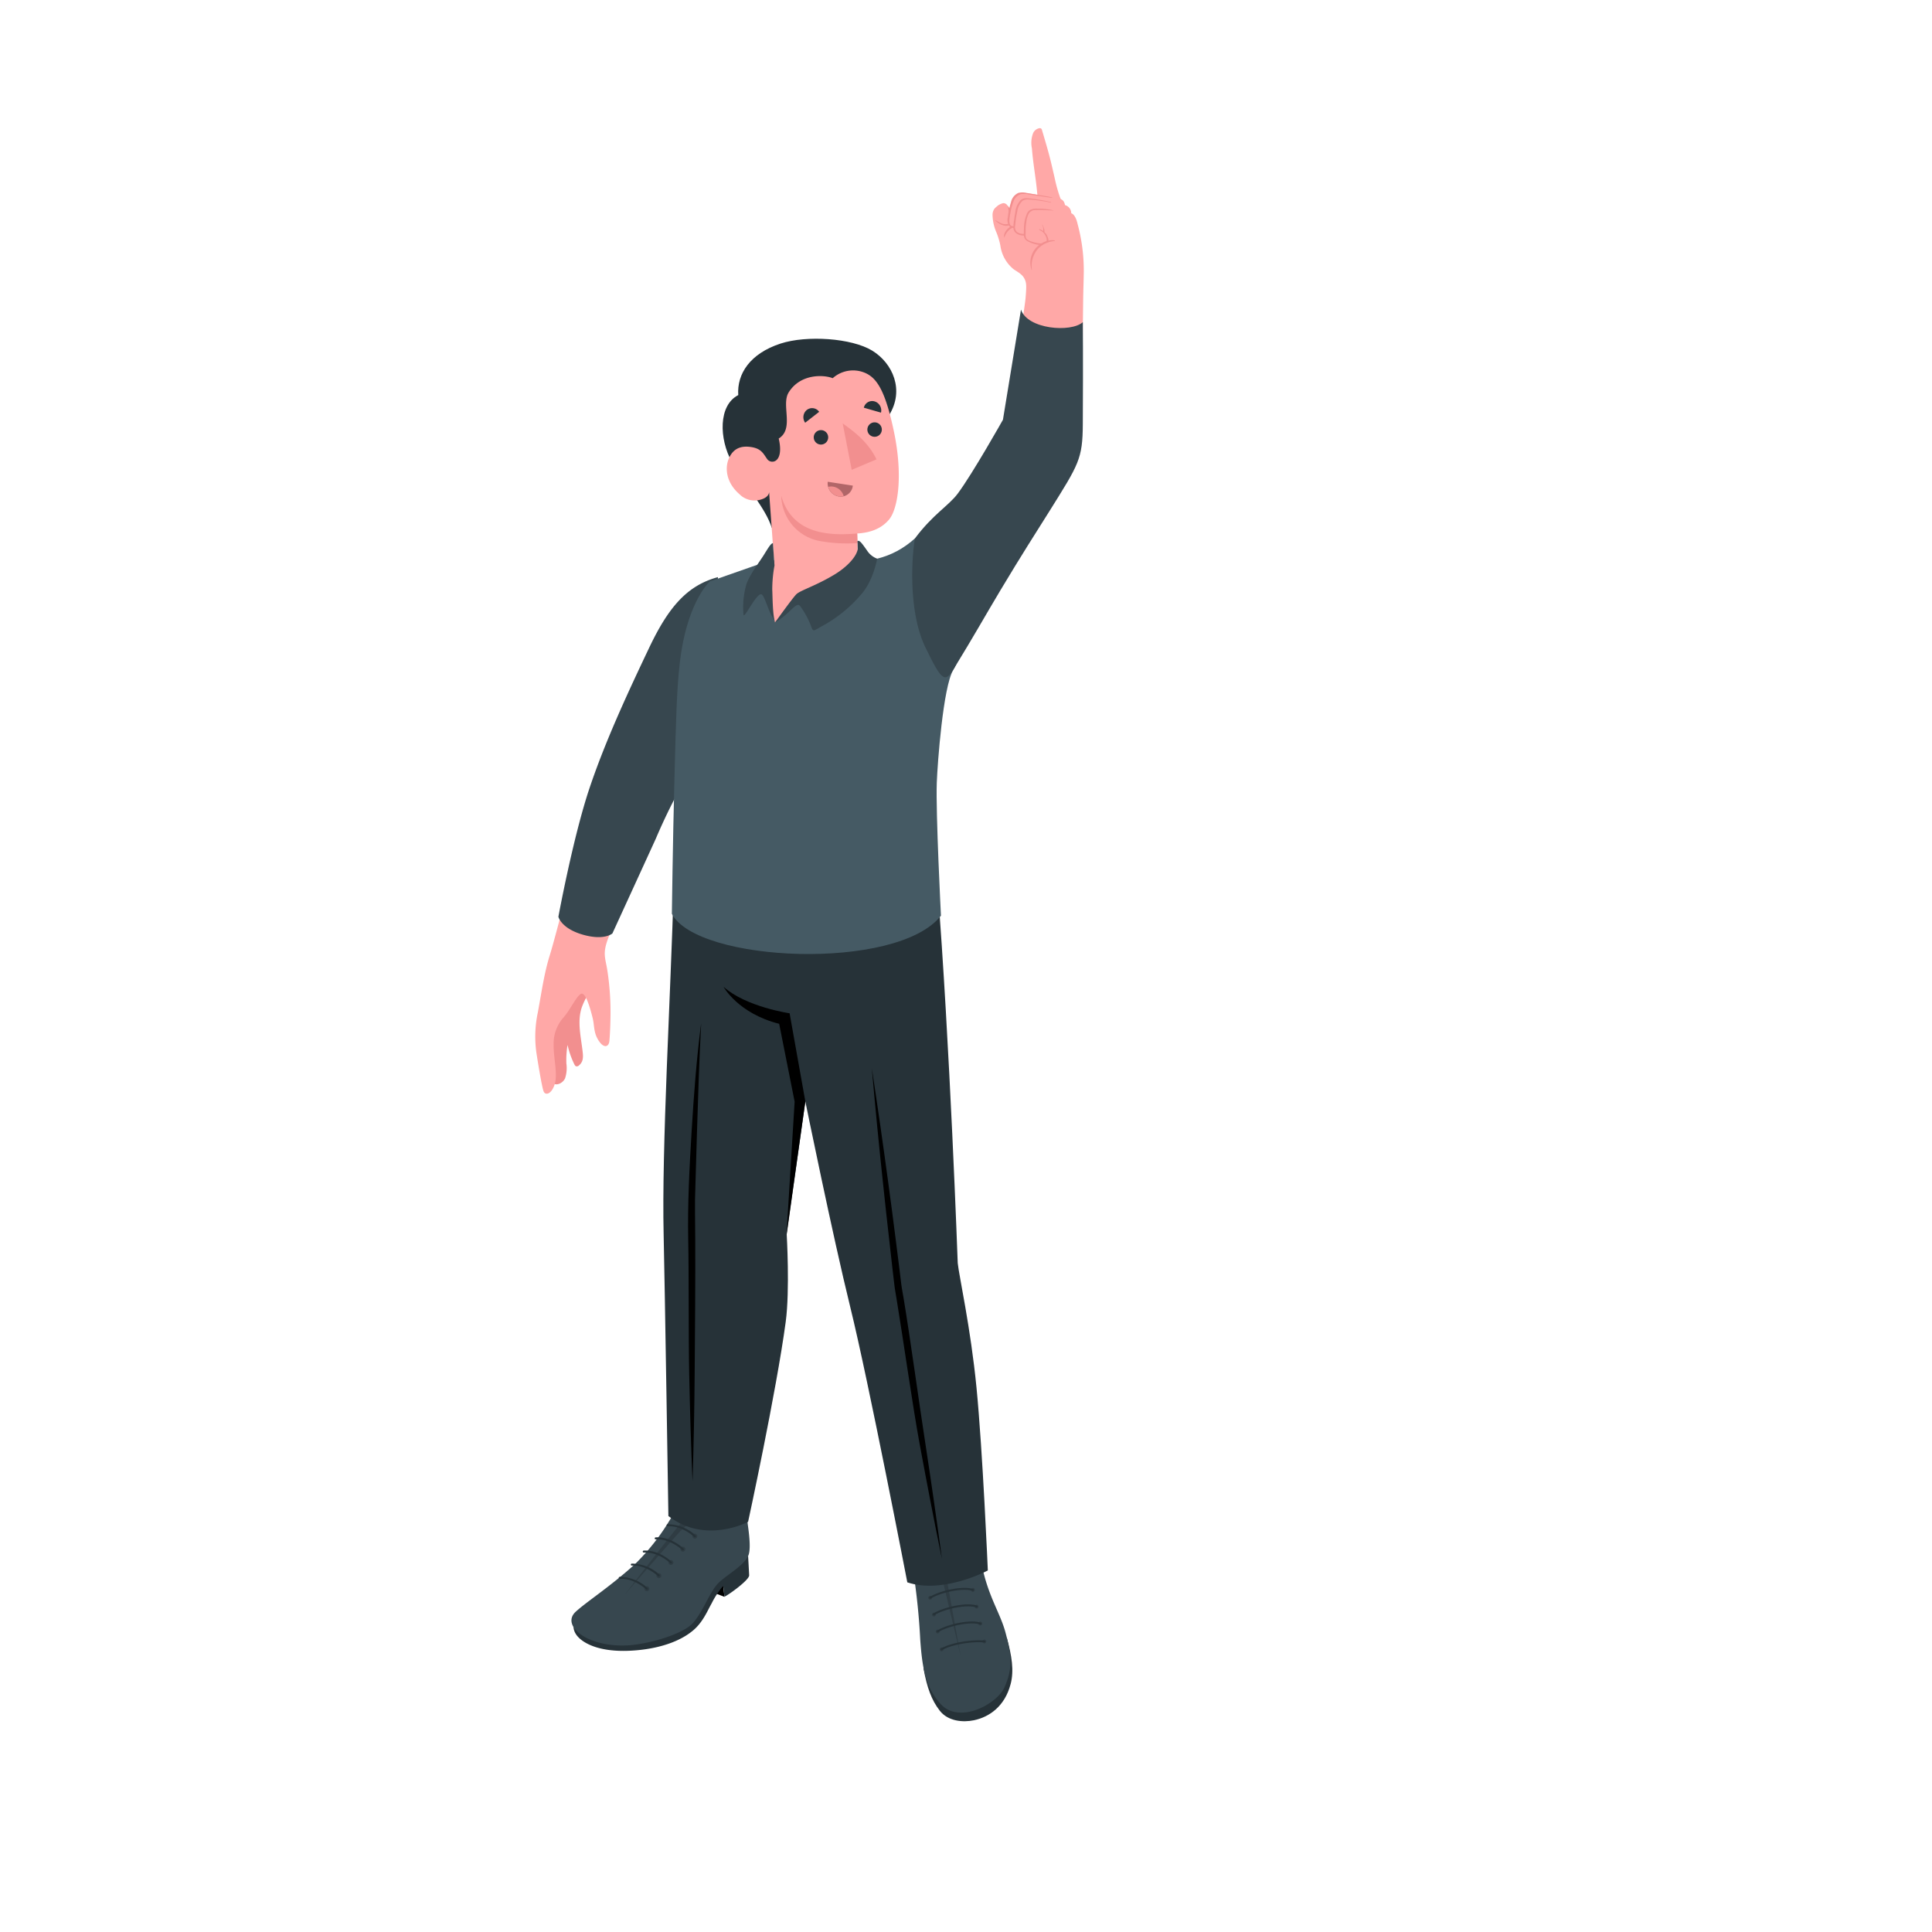 <svg xmlns="http://www.w3.org/2000/svg" viewBox="0 0 500 500"><g id="freepik--Character--inject-114"><g id="freepik--Chartacter--inject-114"><g id="freepik--Bottom--inject-114"><polygon points="187.49 413.26 181.63 411.03 183.57 407.06 187.17 410.44 187.49 413.26"></polygon><path d="M193.61,402.69s.22,3.83.27,5-5.11,4.93-6.39,5.54l-.32-2.82a22,22,0,0,0-3,4.55c-1,1.71-2.27,5-5,7.16-4,3.27-10.35,4.91-16.77,5.11s-10.08-1.39-11.9-2.79-2.39-3-1.92-4.65S193.61,402.69,193.61,402.69Z" style="fill:#263238"></path><path d="M176.51,389.56l-.06-2.22c-1.19,0-1.34,3.17-3.08,6a57.56,57.56,0,0,1-9.09,11.51c-6.53,5.9-12.36,9.59-15.27,12.25-3.91,3.55,2.89,9.26,13.37,8.72,5.2-.26,14.44-2.83,17.05-5.89s4.23-7.84,6.32-10.06,6.56-4.45,7.86-7.16c.72-1.48.36-5-.05-7.91-.37-2.71-.44-6.86-2-6.54l-.12,1.4c-.63,1.18-2.08,3.13-6.28,3.82C183.11,393.8,176.86,394,176.51,389.56Z" style="fill:#37474f"></path><path d="M181.84,393.55c-2-.18-4.15-.85-5-2.66l0-.06a5.08,5.08,0,0,1-1.37,4.26c-1.88,2.18-13.79,17.58-13.79,17.58s11.07-12.7,13.2-15.09c3.14-3.53,4.13-3.94,7-4Z" style="opacity:0.15"></path><path d="M179.2,397.63a.64.64,0,1,0,.57-.7A.64.64,0,0,0,179.2,397.63Z" style="opacity:0.15"></path><path d="M176.1,401a.63.63,0,0,0,.7.56.63.63,0,0,0,.57-.7.64.64,0,0,0-.71-.57A.63.63,0,0,0,176.1,401Z" style="opacity:0.15"></path><path d="M173,404.44a.64.64,0,1,0,.57-.71A.65.65,0,0,0,173,404.44Z" style="opacity:0.15"></path><path d="M169.88,407.84a.64.64,0,0,0,.71.57.64.64,0,1,0-.71-.57Z" style="opacity:0.15"></path><path d="M166.77,411.24a.65.65,0,0,0,.71.57.64.64,0,1,0-.71-.57Z" style="opacity:0.15"></path><path d="M179.86,397.82a.24.24,0,0,0,.16-.07.27.27,0,0,0,0-.37,10.56,10.56,0,0,0-7.23-2.9h0a.26.26,0,0,0,0,.52c3.81-.2,6.81,2.72,6.84,2.75A.25.25,0,0,0,179.86,397.82Z" style="fill:#263238"></path><path d="M176.75,401.21a.24.24,0,0,0,.16-.07.27.27,0,0,0,0-.37c-.13-.12-3.19-3.11-7.23-2.9h0a.26.26,0,0,0-.24.28.26.26,0,0,0,.27.24c3.8-.2,6.81,2.72,6.84,2.75A.25.25,0,0,0,176.75,401.21Z" style="fill:#263238"></path><path d="M173.64,404.63a.3.3,0,0,0,.17-.08.25.25,0,0,0,0-.36c-.13-.13-3.2-3.12-7.23-2.9h0a.25.25,0,0,0-.23.27.25.25,0,0,0,.27.24c3.8-.2,6.8,2.72,6.83,2.75A.27.27,0,0,0,173.64,404.63Z" style="fill:#263238"></path><path d="M170.54,408a.25.25,0,0,0,.16-.08.25.25,0,0,0,0-.36,10.49,10.49,0,0,0-7.23-2.9h0a.26.26,0,0,0,0,.51c3.8-.2,6.81,2.73,6.84,2.75A.26.26,0,0,0,170.54,408Z" style="fill:#263238"></path><path d="M167.43,411.43a.21.21,0,0,0,.16-.08.25.25,0,0,0,0-.36,10.53,10.53,0,0,0-7.22-2.9h0a.26.26,0,0,0-.24.27.27.27,0,0,0,.27.25c3.8-.21,6.81,2.72,6.84,2.75A.26.26,0,0,0,167.43,411.43Z" style="fill:#263238"></path><path d="M239,431.74c.9,5,2.08,8.26,4.22,11s6,3.06,8.84,2.46c4-.84,8-3.63,9.49-9.37.92-3.46.29-7.41-1-12Z" style="fill:#263238"></path><path d="M250.19,393.29c1.42-.05,2.64,6.67,4.26,13.35,1.73,7.16,4.44,11,5.75,15.77,1.81,6.67,1.7,9.78-.2,14.18s-11.74,9.76-16.6,4.37c-4-4.41-4.74-9.72-5.24-16.55a172.12,172.12,0,0,0-1.75-17.33c-.88-5.06-1.82-10-.66-10.67.18.74.39,1.68.58,2.4.14.55.61,3.3,1.4,3.23a10.35,10.35,0,0,0-.21-1.92,2.23,2.23,0,0,1,.19-1.69,2.63,2.63,0,0,1,1.48-.89,38.43,38.43,0,0,1,4.11-1.14,18.37,18.37,0,0,1,2.1-.34,24.37,24.37,0,0,1,3.7-.29,1.3,1.3,0,0,1,.85.6,2.25,2.25,0,0,1,.16.77,6.08,6.08,0,0,0,.35,1.38c.07.19.24.42.44.35s.2-.27.18-.44c-.1-.82-.27-1.41-.42-2.36-.07-.44-.22-1-.27-1.47S250.27,393.73,250.19,393.29Z" style="fill:#37474f"></path><path d="M255.24,424.7a.51.51,0,0,1-.38.6.5.5,0,0,1-.59-.38.49.49,0,0,1,.37-.59A.5.5,0,0,1,255.24,424.7Z" style="opacity:0.15"></path><path d="M254.2,420.06a.49.49,0,1,1-1,.22.49.49,0,0,1,.37-.59A.49.49,0,0,1,254.2,420.06Z" style="opacity:0.15"></path><path d="M253.23,415.69a.5.5,0,1,1-.59-.38A.5.5,0,0,1,253.23,415.69Z" style="opacity:0.15"></path><path d="M252.27,411.37a.49.49,0,0,1-.37.59.5.5,0,0,1-.6-.38.5.5,0,1,1,1-.21Z" style="opacity:0.15"></path><path d="M241.21,413.39a.49.49,0,0,1-.37.59.5.5,0,0,1-.6-.38.5.5,0,1,1,1-.21Z" style="opacity:0.15"></path><path d="M242.18,417.74a.5.5,0,1,1-.59-.38A.5.5,0,0,1,242.18,417.74Z" style="opacity:0.15"></path><path d="M243.15,422.12a.5.5,0,1,1-.59-.38A.5.5,0,0,1,243.15,422.12Z" style="opacity:0.15"></path><path d="M244.18,426.76a.49.49,0,0,1-.37.59.5.5,0,0,1-.6-.38.5.5,0,1,1,1-.21Z" style="opacity:0.15"></path><polygon points="248.59 428.48 240.91 396.16 242.72 395.91 248.59 428.48" style="opacity:0.15"></polygon><path d="M254.8,425.06h-.07c-3.34-.33-8.85.66-10.9,2a.25.25,0,0,1-.35-.07.26.26,0,0,1,.07-.35c2.18-1.4,7.73-2.41,11.23-2.06a.25.25,0,0,1,.22.28A.24.24,0,0,1,254.8,425.06Z" style="fill:#263238"></path><path d="M253.77,420.42a.29.29,0,0,1-.13,0c-2.62-.88-8.5.49-10.84,2a.24.24,0,0,1-.35-.07.26.26,0,0,1,.07-.35c2.44-1.57,8.52-3,11.28-2.05a.26.26,0,0,1,.16.32A.25.25,0,0,1,253.77,420.42Z" style="fill:#263238"></path><path d="M252.8,416a.2.2,0,0,1-.13,0c-2.63-.88-8.51.49-10.85,2a.24.24,0,0,1-.34-.08.25.25,0,0,1,.07-.35c2.44-1.57,8.51-3,11.28-2.05a.26.26,0,0,1,.16.32A.27.27,0,0,1,252.8,416Z" style="fill:#263238"></path><path d="M251.84,411.72a.2.2,0,0,1-.13,0c-2.62-.88-8.51.49-10.85,2a.24.24,0,0,1-.34-.08.24.24,0,0,1,.07-.34c2.44-1.58,8.51-3,11.28-2.05a.25.25,0,0,1,.16.32A.28.28,0,0,1,251.84,411.72Z" style="fill:#263238"></path><path d="M242.56,228.53c3.28,41.65,5.3,98.35,5.3,98.35.3,3.17,3.34,16.66,4.86,32.26,1.61,16.46,2.93,47.29,2.93,47.29s-11.52,6.19-20.84,3.08c0,0-10-51.92-14.78-71.31-4.53-18.36-11.61-53.15-11.61-53.15l-4.82,34.42s.85,14.4-.26,22.64c-2.46,18.25-9.73,51.73-9.73,51.73s-10.94,5.94-20.63-1.48c0,0-.95-61.15-1.23-72.77-.53-22.79,1.81-61.63,2.64-91.06Z" style="fill:#263238"></path><path d="M225.63,276.46q1.31,15,2.91,29.92.78,7.47,1.64,14.93l.84,7.47.44,3.73c.14,1.25.39,2.47.58,3.71,1.64,9.88,4.17,27.83,6,37.69s3.69,19.69,5.73,29.5q-2-14.9-4.27-29.73c-1.54-9.89-4-27.85-5.65-37.72-.2-1.23-.46-2.46-.61-3.7l-.45-3.73-.94-7.44q-.94-7.45-1.95-14.89Q227.89,291.32,225.63,276.46Z"></path><path d="M181.46,264.79c-1.2,9.29-1.91,18.64-2.47,28s-1.07,18.73-.88,28.09.06,25.06.25,34.42.46,18.72.87,28.08q.45-14,.55-28.08c.1-9.36.19-25.05.15-34.4l-.06-7v-1.76l0-1.73.1-3.51.41-14,.46-14C181,274.14,181.23,269.47,181.46,264.79Z"></path><path d="M208.42,285.05l-4.07-22.81s-11.3-1.65-17.09-6.85c0,0,3.73,6.88,14.39,9.57l4,20.15-2.1,34.36Z"></path></g><g id="freepik--Top--inject-114"><g id="freepik--Arm--inject-114"><path d="M152.54,256.83a17.45,17.45,0,0,0-2.07,4.17c-1.1,3.66-.07,7.57.34,11.37.14,1.28.11,2.45-.94,3.33a.82.82,0,0,1-.76.26c-.24-.07-.37-.31-.48-.53a22.47,22.47,0,0,1-1.75-5,23.63,23.63,0,0,0-.3,4.83,8.4,8.4,0,0,1-.34,3.81c-.53,1.17-2.07,2-3.14,1.29a3.29,3.29,0,0,1-1.12-2.2l-.63-2.94a36.61,36.61,0,0,1-.73-4.14,18.34,18.34,0,0,1,4.64-13.92,7.1,7.1,0,0,1,3.25-2.25,4.48,4.48,0,0,1,3.58.56C152.76,255.87,153,256.15,152.54,256.83Z" style="fill:#f28f8f"></path><path d="M162.72,230.15l1-2.14-16.17-.31c-1.87,7.07-4.29,16.42-5.3,19.63-1.44,4.61-2.15,9.81-3.07,14.74a29.94,29.94,0,0,0-.38,10.24c.35,2.3,1.42,8.95,1.88,10.12s2.08.76,2.89-1.88-.37-7-.29-10.24a10.11,10.11,0,0,1,2.63-7.07c1.68-1.94,3.17-5.25,4.38-6s2.43,3.6,3.08,6.19c.52,2.08.17,3.87,1.68,6.06,1.27,1.86,2.54,1.48,2.67-.15.16-2,.25-4,.28-6.66a70.88,70.88,0,0,0-.84-11.67c-.49-3.05-1.21-4.14.09-7.79C157.23,243.18,160.08,236,162.72,230.15Z" style="fill:#ffa8a7"></path><path d="M185.8,149.36c-8,2.16-12.82,7.79-17.83,18.35s-11.11,23.5-15.38,36.18-8.08,33.37-8.08,33.37.69,3,6.29,4.62,7.69-.31,7.69-.31,9.63-21,11.26-24.58a150.69,150.69,0,0,1,7.66-15.49c3.62-5.92,6.86-11.64,6.86-11.64Z" style="fill:#37474f"></path></g><g id="freepik--top--inject-114"><g id="freepik--Chest--inject-114"><path d="M236.8,139.32s17.71,21.06,9.9,34.07c-2.62,4.36-4.07,24.07-4.26,29.16-.29,7.81,1.08,34.43,1.08,34.43-11.34,14.43-63.14,12.12-69.64-.49,0,0,.22-18.06.68-35.5.41-15.46.58-22.53,1.37-29.43,1.43-12.61,5.64-19,7.75-21.08L199.31,145l17.65-.11C223.75,145.94,230.78,144.77,236.8,139.32Z" style="fill:#455a64"></path></g></g><g id="freepik--Head--inject-114"><g id="freepik--head--inject-114"><path d="M199.74,136.63c-1.55-5.12-7.11-11.19-10.31-17-3.39-6.13-3.52-14.75,1.63-17.38-.37-5.54,3.1-10.77,10.93-13.33,6.81-2.22,18.43-1.43,23.75,1.83s8.4,10.25,4.35,16.7Z" style="fill:#263238"></path><g id="freepik--head--inject-114"><path d="M197,129.26a5.55,5.55,0,0,1-5.66-1.39c-3.55-3.1-3.8-7-2.6-9.47,1-2.07,2.7-3.15,5.62-2.71,2.62.39,3.14,1.62,4.17,3.1s4.47,1,3-5.3c4.1-2.54.57-8.71,2.58-11.94,3.13-5,9.3-4.54,11.39-3.67a7.91,7.91,0,0,1,8.16-1.47c3.09,1.23,5.4,4.28,7.72,15.44,2.36,11.38,1,20-1.36,22.69-1.63,1.89-4.12,3.3-8.19,3.53l.21,7.09a71.59,71.59,0,0,1-13.4,8.41c-4,2-6,5.68-8.07,7.5-3.22-8.56-.16-14.73-.16-14.73l-1.37-19.06S199.18,128.59,197,129.26Z" style="fill:#ffa8a7"></path></g><path d="M212,106.58l-3.62,2.82a2.42,2.42,0,0,1,.43-3.31A2.23,2.23,0,0,1,212,106.58Z" style="fill:#263238"></path><path d="M228,106.79l-4.44-1.28a2.21,2.21,0,0,1,2.77-1.63A2.44,2.44,0,0,1,228,106.79Z" style="fill:#263238"></path><path d="M214.22,124.68l6.49,1a3.16,3.16,0,0,1-3.61,2.82A3.46,3.46,0,0,1,214.22,124.68Z" style="fill:#b16668"></path><path d="M218.35,128.41A3.39,3.39,0,0,0,215,125.9a3.29,3.29,0,0,0-.64.09,3.43,3.43,0,0,0,2.77,2.48A3.27,3.27,0,0,0,218.35,128.41Z" style="fill:#f28f8f"></path><path d="M228,110.3a1.87,1.87,0,1,1-2.53-.78A1.87,1.87,0,0,1,228,110.3Z" style="fill:#263238"></path><path d="M214.12,112.31a1.87,1.87,0,1,1-2.53-.78A1.88,1.88,0,0,1,214.12,112.31Z" style="fill:#263238"></path><path d="M218.09,109.59l2.33,12,6.42-2.71C224.66,114.35,220.89,111.56,218.09,109.59Z" style="fill:#f28f8f"></path><path d="M221.86,138.07c-5.85.45-16.63.93-19.67-9.75a12.2,12.2,0,0,0,9.52,11.61,40.05,40.05,0,0,0,10.22.62Z" style="fill:#f28f8f"></path></g><g id="freepik--Tie--inject-114"><path d="M200.6,161.07a20.89,20.89,0,0,0,3.51-2.66c1.59-1.54,2.33-2.24,2.89-1.66a21.89,21.89,0,0,1,2.87,5.21c.58,1.51.46,1.49,2.56.25a35.39,35.39,0,0,0,10.37-8.3c3.22-3.53,4.21-9.33,4.21-9.33a5.26,5.26,0,0,1-2.58-2.05c-1.66-2.36-1.91-2.62-2.51-2.54l.06,2.13c-.34,2-2.79,4.63-6.06,6.6-4.78,2.87-8.6,4-9.75,5C205.33,154.45,200.6,161.07,200.6,161.07Z" style="fill:#37474f"></path><path d="M192.43,159.16c.28.85,3.29-5.58,4.59-5.37.63.08,1.65,3.39,2.24,4.65s1,1.84,1.34,2.63c-.69-2-.65-7.12-.74-8.45a34.57,34.57,0,0,1,.58-6.28l-.41-5.78c-.56.1-1.14,1.12-2.39,3.12s-4.09,5.64-4.64,8.13A21.61,21.61,0,0,0,192.43,159.16Z" style="fill:#37474f"></path></g></g><path d="M273.06,46.58c-.27-1.24-.56-2.46-.85-3.7-.72-3.12-1.64-6.18-2.55-9.24a.8.8,0,0,0-.17-.33.58.58,0,0,0-.5-.13,2.21,2.21,0,0,0-1.63,1.3,7,7,0,0,0-.3,3.92c.32,4.28,1.18,8.48,1.46,12.76,0-.32,1.54.52,1.65.58a6,6,0,0,0,2.3.44,15.1,15.1,0,0,0,2.21-.19,37.2,37.2,0,0,1-1.53-5Z" style="fill:#ffa8a7"></path><path d="M280.46,71.49A46.25,46.25,0,0,0,278.89,58c-.58-2.63-1.65-2.81-1.65-2.81a2.19,2.19,0,0,0-1.62-2.11c-.33-1.77-1.38-1.78-4.63-2.26-3.49-.52-6.36-1.2-7.59-.59-.76.38-1.57,1.8-2.12,4.1,0,0-.29-.67-.51-1.07a1.23,1.23,0,0,0-1.16-.68,3.8,3.8,0,0,0-1.8,1,3.11,3.11,0,0,0-.48.48,2.76,2.76,0,0,0-.46,1.64,11.83,11.83,0,0,0,.84,4.06,19.51,19.51,0,0,1,1.18,3.76,9.5,9.5,0,0,0,3.49,6.2c1.17.78,2.16,1.27,2.74,2.39s.54,2,.3,5c-.19,2.42-3.93,26.28-3.93,26.28l18.44,3.83s.28-19.41.39-29.48C280.35,75.23,280.45,72.53,280.46,71.49Z" style="fill:#ffa8a7"></path><path d="M272.24,51.06c-1.43-.31-2.88-.51-4.32-.75l-2.28-.39a4.52,4.52,0,0,0-2.07,0,3.38,3.38,0,0,0-1.93,2.39,20.76,20.76,0,0,0-.83,4,2.87,2.87,0,0,0,.24,2,1.37,1.37,0,0,0,1.4.64c.27-.06,0-.45-.23-.41-.76.16-1-.75-1-1.33a11.41,11.41,0,0,1,.23-1.85,14.42,14.42,0,0,1,.82-3.13,2.92,2.92,0,0,1,2-2,5.82,5.82,0,0,1,1.95.09l1.87.28c1.39.2,2.79.46,4.19.59C272.31,51.22,272.3,51.08,272.24,51.06Z" style="fill:#f28f8f"></path><path d="M272,52.31c-1.4-.34-2.81-.6-4.24-.8-.69-.09-1.4-.19-2.1-.22a2.17,2.17,0,0,0-1.49.48,5.34,5.34,0,0,0-1.41,3.14c-.14.69-.24,1.4-.32,2.1a9.25,9.25,0,0,0-.16,2.1c.15,1.37,1.68,1.92,2.88,1.84.33,0,.11-.46-.14-.44a2.77,2.77,0,0,1-1.82-.46,1.73,1.73,0,0,1-.46-1.71,26.19,26.19,0,0,1,.54-3.64A4.56,4.56,0,0,1,264.6,52a2.24,2.24,0,0,1,1.57-.36c.59,0,1.18.09,1.76.15a39.44,39.44,0,0,1,4.06.65C272.07,52.5,272.06,52.33,272,52.31Z" style="fill:#f28f8f"></path><path d="M268.47,54a4,4,0,0,0-1.68.23,2,2,0,0,0-1,1A9.5,9.5,0,0,0,265,59a16.32,16.32,0,0,0,0,2,1.62,1.62,0,0,0,.73,1.29,7.56,7.56,0,0,0,4,1.12c.29,0,.14-.4-.09-.4a8.06,8.06,0,0,1-2.23-.36c-.57-.18-1.53-.45-1.84-1a2.29,2.29,0,0,1-.14-1.16c0-.37,0-.75,0-1.12a15.53,15.53,0,0,1,.22-2.14,5.8,5.8,0,0,1,.63-2,2,2,0,0,1,1.79-.86c1.56-.09,3.12.08,4.68.11,0,0,0,0,0,0A15.92,15.92,0,0,0,268.47,54Z" style="fill:#f28f8f"></path><path d="M270.75,60.58a3.21,3.21,0,0,0-.46-.51,1,1,0,0,0,0-.24,2.11,2.11,0,0,0,0-.26,2.07,2.07,0,0,0-.12-.49,3.81,3.81,0,0,0-.4-.9c0-.06-.08,0-.06.08a2.48,2.48,0,0,1,.28.86c0,.14,0,.28,0,.43v.27l0,0a2.71,2.71,0,0,0-1-.5c-.09,0-.06.16,0,.18a6,6,0,0,1,.74.44,3,3,0,0,1,.65.72,3.07,3.07,0,0,1,.38.77,1.68,1.68,0,0,1,.09,1c-.08.23.37.46.45.2a1.75,1.75,0,0,0-.09-1.06A3.4,3.4,0,0,0,270.75,60.58Z" style="fill:#f28f8f"></path><path d="M273,62.22a3.33,3.33,0,0,0-.69-.06,4.05,4.05,0,0,0-.7.07,5.26,5.26,0,0,0-1.45.43,6.05,6.05,0,0,0-2.21,1.7,5.82,5.82,0,0,0-1.19,2.49,5.71,5.71,0,0,0,.22,3c0,.09.1,0,.09,0a6.75,6.75,0,0,1,1.25-5.07,6,6,0,0,1,2-1.66,7.76,7.76,0,0,1,1.28-.51,3.9,3.9,0,0,1,.57-.13l.8-.14S273.06,62.22,273,62.22Z" style="fill:#f28f8f"></path><path d="M261,57.9a2.54,2.54,0,0,1-1.78-.08c-.59-.22-1.11-.59-1.68-.86,0,0,0,0,0,.06.94.92,2.34,1.76,3.69,1.28C261.46,58.21,261.21,57.83,261,57.9Z" style="fill:#f28f8f"></path><path d="M261.36,54.27a2.13,2.13,0,0,0-.49-.94c-.09-.1-.15-.09-.1,0a4.12,4.12,0,0,1,.13.47,12.42,12.42,0,0,1,.21,1.34.09.09,0,0,0,.09,0s.05-.08.11-.09.1-.15.11-.2a.89.89,0,0,0,0-.23A1.87,1.87,0,0,0,261.36,54.27Z" style="fill:#f28f8f"></path><path d="M262.09,58.62a.24.24,0,0,0-.3-.09,3.5,3.5,0,0,0-1.39,1.11,3.57,3.57,0,0,0-.41.74,3.31,3.31,0,0,0-.14.41,5.65,5.65,0,0,0,0,.58c0,.06.06.13.08.05a2.39,2.39,0,0,1,.2-.43c.06-.13.11-.26.18-.38a4.91,4.91,0,0,1,.48-.71,3.71,3.71,0,0,1,1.34-1C262.2,58.85,262.15,58.68,262.09,58.62Z" style="fill:#f28f8f"></path><path d="M236.8,139.32c4.68-6.26,8.7-8.41,11.07-11.59,3.87-5.19,11.69-19.1,11.69-19.1l4.67-28.5c1.66,5.08,12.92,6,16,3.25,0,0,.1,8.59,0,26.41-.05,9-1.06,10.37-8.54,22.34-3.54,5.65-7.16,11.24-12.81,20.68-4.08,6.82-6.8,11.74-12,20.21-2.32,3.84-3.14,3.3-7.42-5.55C234.77,157.72,236.11,142.8,236.8,139.32Z" style="fill:#37474f"></path></g></g></g></svg>
